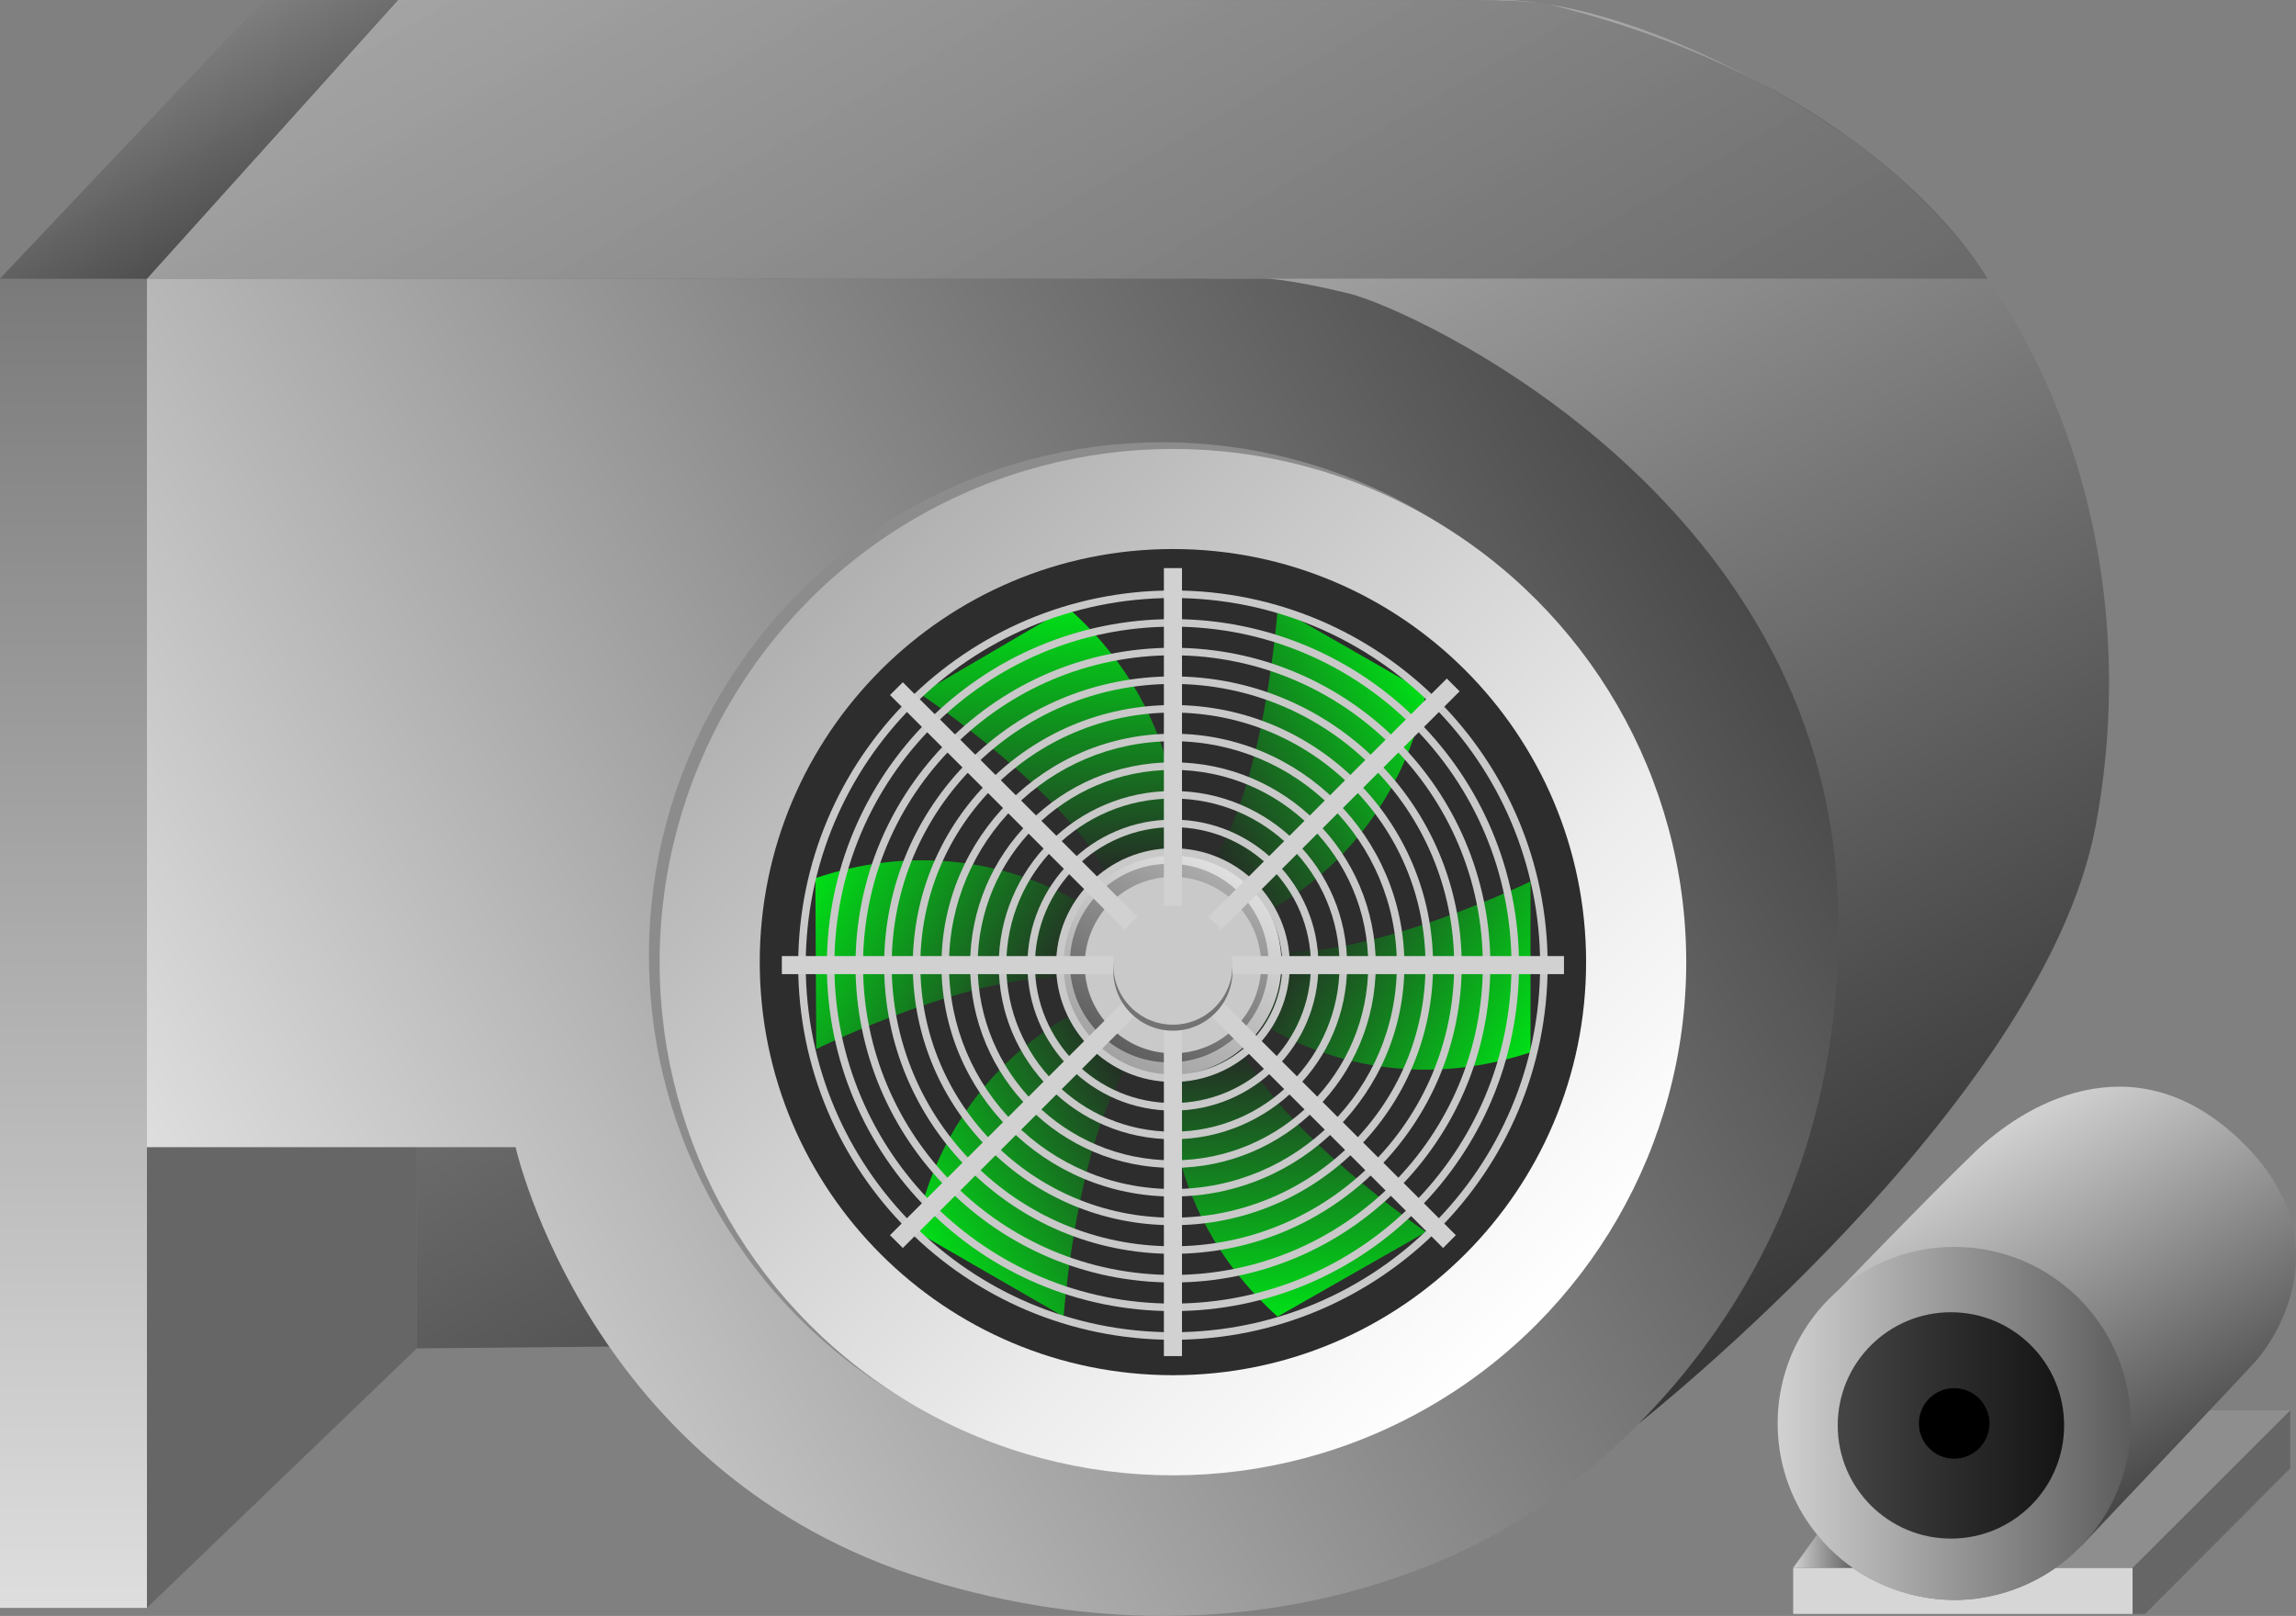 <?xml version="1.0" encoding="utf-8"?>
<!-- Generator: Adobe Illustrator 16.0.0, SVG Export Plug-In . SVG Version: 6.00 Build 0)  -->
<!DOCTYPE svg PUBLIC "-//W3C//DTD SVG 1.1//EN" "http://www.w3.org/Graphics/SVG/1.1/DTD/svg11.dtd">
<svg version="1.1" id="图层_1" xmlns:x="http://ns.adobe.com/Extensibility/1.0/" xmlns:i="http://ns.adobe.com/AdobeIllustrator/10.0/" xmlns:graph="http://ns.adobe.com/Graphs/1.0/"
	 xmlns="http://www.w3.org/2000/svg" xmlns:xlink="http://www.w3.org/1999/xlink" x="0px" y="0px" width="203.453px"
	 height="143.228px" viewBox="0 0 203.453 143.228" enable-background="new 0 0 203.453 143.228" xml:space="preserve">


	<rect x="0" y="0" width="203.453" height="143.228" fill="#808080" stroke="none"/>


	<g i:extraneous="self">
		<linearGradient id="SVGID_1_" gradientUnits="userSpaceOnUse" x1="6.511" y1="24.699" x2="6.511" y2="142.511">
			<stop  offset="0" style="stop-color:#7A7A7A"/>
			<stop  offset="1" style="stop-color:#DEDEDE"/>
		</linearGradient>
		<rect y="24.699" fill="url(#SVGID_1_)" width="13.021" height="117.813"/>
		<polygon fill="#666666" points="13.021,101.011 36.938,101.011 36.938,119.511 13.021,142.511 		"/>
		<linearGradient id="SVGID_2_" gradientUnits="userSpaceOnUse" x1="49.15" y1="122.626" x2="36.738" y2="101.128">
			<stop  offset="0" style="stop-color:#545454"/>
			<stop  offset="1" style="stop-color:#6B6B6B"/>
		</linearGradient>
		<path fill="url(#SVGID_2_)" d="M36.938,101.011h10.146c0,0,0.188,7.208,7.75,18.333l-17.896,0.167"/>
		<path fill="#D6D6D6" d="M158.896,138.962h5.27c0,0,8.391,6.416,17.998,0h6.816v4.084h-30.084V138.962z"/>
		<linearGradient id="SVGID_3_" gradientUnits="userSpaceOnUse" x1="164.166" y1="137.49" x2="158.896" y2="137.49">
			<stop  offset="0" style="stop-color:#616161"/>
			<stop  offset="1" style="stop-color:#D1D1D1"/>
		</linearGradient>
		<path fill="url(#SVGID_3_)" d="M158.896,138.962h5.27c0,0-0.85-0.785-3.152-2.945L158.896,138.962z"/>
		<polygon fill="#8E8E8E" points="188.98,138.962 202.947,125.003 195.23,125.003 181.312,138.962 		"/>
		<polygon fill="#666666" points="188.98,138.962 188.98,143.046 190.083,143.046 202.947,130.14 202.947,125.003 		"/>
		<linearGradient id="SVGID_4_" gradientUnits="userSpaceOnUse" x1="193.535" y1="131.767" x2="175.713" y2="100.899">
			<stop  offset="0" style="stop-color:#424242"/>
			<stop  offset="1" style="stop-color:#D1D1D1"/>
		</linearGradient>
		<path fill="url(#SVGID_4_)" d="M184.423,137.027c0,0,13.641-14.377,15.432-16.355c1.791-1.98,7.916-11-1.584-19.834
			s-19.166-2.666-23.166,1.166c-4,3.834-14.092,14.305-14.092,14.305"/>
		<linearGradient id="SVGID_5_" gradientUnits="userSpaceOnUse" x1="188.81" y1="126.164" x2="157.519" y2="126.164">
			<stop  offset="0" style="stop-color:#5C5C5C"/>
			<stop  offset="1" style="stop-color:#D1D1D1"/>
		</linearGradient>
		<circle fill="url(#SVGID_5_)" cx="173.165" cy="126.162" r="15.646"/>
		<linearGradient id="SVGID_6_" gradientUnits="userSpaceOnUse" x1="182.906" y1="126.339" x2="162.843" y2="126.339">
			<stop  offset="0" style="stop-color:#141414"/>
			<stop  offset="1" style="stop-color:#454545"/>
		</linearGradient>
		<circle fill="url(#SVGID_6_)" cx="172.875" cy="126.339" r="10.031"/>
		<circle cx="173.164" cy="126.162" r="3.125"/>
		<linearGradient id="SVGID_7_" gradientUnits="userSpaceOnUse" x1="151.249" y1="122.683" x2="69.131" y2="-19.549">
			<stop  offset="0" style="stop-color:#363636"/>
			<stop  offset="1" style="stop-color:#DEDEDE"/>
		</linearGradient>
		<path fill="url(#SVGID_7_)" d="M145.222,126.162c0,0,35.799-28.24,40.467-52.906c4.666-24.668-4.59-49.502-22.795-61.668
			C144.687-0.579,133.021,0.004,133.021,0.004L35.271,0l-22.25,24.699H107L145.222,126.162z"/>
		<linearGradient id="SVGID_8_" gradientUnits="userSpaceOnUse" x1="145.801" y1="38.185" x2="18.724" y2="111.554">
			<stop  offset="0" style="stop-color:#4A4A4A"/>
			<stop  offset="1" style="stop-color:#DEDEDE"/>
		</linearGradient>
		<path fill="url(#SVGID_8_)" d="M45.688,101.677c0,0,6.5,29.168,36.5,38.334s50.668-3.959,53.668-6.063
			s28.312-18.438,26.988-54.271c-1.322-35.832-37.822-52.334-43.322-53.666c-5.5-1.334-7.438-1.313-7.438-1.313H13.021v76.979
			H45.688z"/>
		<circle fill="#8C8C8C" cx="102.99" cy="84.685" r="45.486"/>
		<linearGradient id="SVGID_9_" gradientUnits="userSpaceOnUse" x1="71.772" y1="53.112" x2="136.1" y2="117.44">
			<stop  offset="0" style="stop-color:#B0B0B0"/>
			<stop  offset="0.148" style="stop-color:#BDBDBD"/>
			<stop  offset="0.716" style="stop-color:#EDEDED"/>
			<stop  offset="1" style="stop-color:#FFFFFF"/>
		</linearGradient>
		<circle fill="url(#SVGID_9_)" cx="103.935" cy="85.277" r="45.486"/>
		<circle fill="#7A7A7A" cx="103.839" cy="85.998" r="35.75"/>
		<linearGradient id="SVGID_10_" gradientUnits="userSpaceOnUse" x1="21.83" y1="19.614" x2="13.718" y2="5.564">
			<stop  offset="0" style="stop-color:#363636"/>
			<stop  offset="1" style="stop-color:#949494"/>
		</linearGradient>
		<polygon fill="url(#SVGID_10_)" points="13.021,24.699 35.271,0 23.355,0 0,24.699 		"/>
		<linearGradient id="SVGID_11_" gradientUnits="userSpaceOnUse" x1="110.068" y1="62.827" x2="61.185" y2="-21.841">
			<stop  offset="0" style="stop-color:#545454"/>
			<stop  offset="1" style="stop-color:#6B6B6B"/>
		</linearGradient>
		<path opacity="0.5" fill="url(#SVGID_11_)" d="M0,24.699h176.107c0,0-9.104-16.905-38.761-24.293c0,0-1.543-0.41-6.855-0.406
			S23.355,0,23.355,0L0,24.699z"/>
		<path fill="#2D2D2D" d="M140.548,85.273c0,20.223-16.393,36.615-36.613,36.615c-20.22,0-36.612-16.393-36.612-36.615
			c0-20.219,16.392-36.611,36.612-36.611C124.156,48.663,140.548,65.054,140.548,85.273z"/>

	</g>
	<g>
			<linearGradient id="SVGID_12_" gradientUnits="userSpaceOnUse" x1="115.38" y1="79.618" x2="136.473" y2="91.795">
				<stop  offset="0.005" style="stop-color:#262626"/>
				<stop  offset="1" style="stop-color:#00E017"/>
			</linearGradient>
			<path fill="url(#SVGID_12_)" d="M135.621,78.126c0,0-14.49,7.042-22.924,6.14l-1.554,5.978c0,0,10.069,7.777,24.478,3.028V78.126
				z"/>

				<linearGradient id="SVGID_13_" gradientUnits="userSpaceOnUse" x1="221.293" y1="49.152" x2="242.386" y2="61.33" gradientTransform="matrix(0.497 -0.868 0.868 0.497 -48.158 239.773)">
				<stop  offset="0.005" style="stop-color:#262626"/>
				<stop  offset="1" style="stop-color:#00E017"/>
			</linearGradient>
			<path fill="url(#SVGID_13_)" d="M113.22,53.853c0,0-1.09,16.075-6.063,22.944l4.414,4.321c0,0,11.752-4.875,14.793-19.737
				L113.22,53.853z"/>

				<linearGradient id="SVGID_14_" gradientUnits="userSpaceOnUse" x1="324.864" y1="132.092" x2="345.956" y2="144.27" gradientTransform="matrix(-0.505 -0.863 0.863 -0.505 143.18 425.308)">
				<stop  offset="0.005" style="stop-color:#262626"/>
				<stop  offset="1" style="stop-color:#00E017"/>
			</linearGradient>
			<path fill="url(#SVGID_14_)" d="M81.541,61.503c0,0,13.396,8.95,16.877,16.683l5.947-1.678c0,0,1.623-12.62-9.754-22.655
				L81.541,61.503z"/>

				<linearGradient id="SVGID_15_" gradientUnits="userSpaceOnUse" x1="227.716" y1="64.654" x2="248.807" y2="76.831" gradientTransform="matrix(-1 0.005 -0.005 -1 320.622 154.826)">
				<stop  offset="0.005" style="stop-color:#262626"/>
				<stop  offset="1" style="stop-color:#00E017"/>
			</linearGradient>
			<path fill="url(#SVGID_15_)" d="M72.33,92.978c0,0,14.454-7.118,22.891-6.26l1.524-5.988c0,0-10.11-7.724-24.493-2.897
				L72.33,92.978z"/>

				<linearGradient id="SVGID_16_" gradientUnits="userSpaceOnUse" x1="215.993" y1="-50.423" x2="237.083" y2="-38.247" gradientTransform="matrix(-0.5 0.866 -0.866 -0.5 167.323 -113.867)">
				<stop  offset="0.005" style="stop-color:#262626"/>
				<stop  offset="1" style="stop-color:#00E017"/>
			</linearGradient>
			<path fill="url(#SVGID_16_)" d="M94.25,116.698c0,0,1.141-16.07,6.135-22.923l-4.4-4.336c0,0-11.769,4.836-14.854,19.691
				L94.25,116.698z"/>

				<linearGradient id="SVGID_17_" gradientUnits="userSpaceOnUse" x1="293.424" y1="-117.622" x2="314.515" y2="-105.445" gradientTransform="matrix(0.496 0.869 -0.869 0.496 -132.551 -104.222)">
				<stop  offset="0.005" style="stop-color:#262626"/>
				<stop  offset="1" style="stop-color:#00E017"/>
			</linearGradient>
			<path fill="url(#SVGID_17_)" d="M126.364,109.194c0,0-13.299-9.1-16.693-16.869l-5.964,1.61c0,0-1.765,12.601,9.502,22.763
				L126.364,109.194z"/>
			<linearGradient id="SVGID_18_" gradientUnits="userSpaceOnUse" x1="98.631" y1="93.977" x2="108.58" y2="76.745">
				<stop  offset="0" style="stop-color:#A1A1A1"/>
				<stop  offset="1" style="stop-color:#E0E0E0"/>
			</linearGradient>
			<circle fill="url(#SVGID_18_)" cx="103.606" cy="85.361" r="9.947"/>
			<linearGradient id="SVGID_19_" gradientUnits="userSpaceOnUse" x1="99.207" y1="92.984" x2="108.009" y2="77.738">
				<stop  offset="0" style="stop-color:#5E5E5E"/>
				<stop  offset="1" style="stop-color:#ABABAB"/>
			</linearGradient>
			<circle fill="url(#SVGID_19_)" cx="103.607" cy="85.361" r="8.801"/>

		<animateTransform attributeName="transform" begin="0s" dur="1s" type="rotate" from="0 103.607 85.361" to="360 103.607 85.361" repeatCount="indefinite"/>
		</g>
	<g>
			<g>
				<path fill="#C9C9C9" d="M70.729,85.541c0-18.337,14.867-33.206,33.207-33.206l0,0c18.339,0,33.206,14.869,33.206,33.206l0,0
					c0,18.34-14.867,33.207-33.206,33.209l0,0C85.596,118.748,70.729,103.881,70.729,85.541L70.729,85.541z M80.926,62.533
					c-5.887,5.891-9.529,14.022-9.529,23.008l0,0c0,8.987,3.642,17.12,9.529,23.01l0,0c5.891,5.888,14.023,9.529,23.01,9.529l0,0
					c8.984,0,17.119-3.642,23.007-9.529l0,0c5.891-5.89,9.532-14.022,9.532-23.01l0,0c0-8.986-3.642-17.117-9.532-23.008l0,0
					c-5.888-5.889-14.022-9.53-23.007-9.53l0,0C94.949,53.003,86.817,56.644,80.926,62.533L80.926,62.533z"/>
			</g>
			<g>
				<path fill="#C9C9C9" d="M73.268,85.541c0.001-16.937,13.731-30.667,30.668-30.667l0,0c16.938,0,30.668,13.73,30.668,30.667l0,0
					c0,16.937-13.729,30.666-30.668,30.668l0,0C86.999,116.207,73.269,102.478,73.268,85.541L73.268,85.541z M82.724,64.328
					c-5.43,5.431-8.788,12.929-8.788,21.213l0,0c0,8.283,3.358,15.783,8.788,21.215l0,0c5.43,5.43,12.927,8.785,21.212,8.785l0,0
					c8.285,0,15.785-3.355,21.214-8.785l0,0c5.429-5.432,8.786-12.932,8.786-21.215l0,0c0-8.284-3.357-15.782-8.786-21.213l0,0
					c-5.429-5.429-12.929-8.786-21.214-8.786l0,0C95.65,55.542,88.153,58.899,82.724,64.328L82.724,64.328z"/>
			</g>
			<g>
				<path fill="#C9C9C9" d="M75.807,85.541c0-15.535,12.594-28.127,28.129-28.127l0,0c15.535,0,28.128,12.592,28.128,28.127l0,0
					c0,15.536-12.593,28.131-28.128,28.131l0,0C88.401,113.672,75.807,101.077,75.807,85.541L75.807,85.541z M84.519,66.124
					c-4.971,4.97-8.044,11.833-8.044,19.417l0,0c0,7.587,3.073,14.446,8.044,19.418l0,0c4.969,4.97,11.833,8.042,19.417,8.042l0,0
					c7.584,0,14.446-3.072,19.417-8.042l0,0c4.97-4.972,8.043-11.831,8.043-19.418l0,0c0-7.583-3.073-14.447-8.043-19.417l0,0
					c-4.971-4.969-11.833-8.043-19.417-8.043l0,0C96.352,58.081,89.488,61.155,84.519,66.124L84.519,66.124z"/>
			</g>
			<g>
				<path fill="#C9C9C9" d="M78.345,85.541c0.001-14.134,11.458-25.589,25.591-25.589l0,0c14.133,0,25.589,11.456,25.589,25.589l0,0
					c0,14.134-11.456,25.59-25.589,25.591l0,0C89.803,111.131,78.347,99.675,78.345,85.541L78.345,85.541z M86.313,67.919
					c-4.511,4.51-7.299,10.739-7.299,17.622l0,0c0,6.883,2.788,13.11,7.299,17.623l0,0c4.511,4.51,10.74,7.299,17.623,7.299l0,0
					c6.883,0,13.112-2.789,17.623-7.299l0,0c4.512-4.513,7.298-10.74,7.298-17.623l0,0c0-6.883-2.786-13.112-7.298-17.622l0,0
					c-4.511-4.511-10.74-7.3-17.623-7.3l0,0C97.053,60.619,90.825,63.408,86.313,67.919L86.313,67.919z"/>
			</g>
			<g>
				<path fill="#C9C9C9" d="M80.884,85.541c0.002-12.729,10.321-23.052,23.052-23.052l0,0c12.732,0,23.049,10.322,23.052,23.052l0,0
					c-0.003,12.732-10.319,23.052-23.052,23.052l0,0C91.205,108.593,80.886,98.273,80.884,85.541L80.884,85.541z M88.108,69.715
					c-4.051,4.052-6.555,9.646-6.555,15.826l0,0c0,6.182,2.504,11.775,6.555,15.828l0,0c4.051,4.052,9.646,6.556,15.828,6.556l0,0
					c6.183,0,11.774-2.504,15.827-6.556l0,0c4.051-4.053,6.555-9.646,6.555-15.828l0,0c0-6.181-2.504-11.774-6.555-15.826l0,0
					c-4.053-4.051-9.645-6.557-15.827-6.557l0,0C97.754,63.158,92.16,65.664,88.108,69.715L88.108,69.715z"/>
			</g>
			<g>
				<path fill="#C9C9C9" d="M83.424,85.541c0-11.328,9.184-20.511,20.512-20.511l0,0c11.327,0,20.512,9.184,20.512,20.511l0,0
					c0,11.329-9.185,20.511-20.512,20.511l0,0C92.608,106.052,83.424,96.87,83.424,85.541L83.424,85.541z M89.904,71.51
					c-3.591,3.592-5.813,8.551-5.813,14.031l0,0c0,5.482,2.221,10.441,5.813,14.033l0,0c3.593,3.592,8.551,5.812,14.032,5.812l0,0
					c5.482,0,10.44-2.22,14.033-5.812l0,0c3.59-3.592,5.809-8.551,5.809-14.033l0,0c0-5.48-2.219-10.439-5.809-14.031l0,0
					c-3.593-3.592-8.551-5.813-14.033-5.813l0,0C98.455,65.697,93.498,67.918,89.904,71.51L89.904,71.51z"/>
			</g>
			<g>
				<path fill="#C9C9C9" d="M85.962,85.541c0-9.926,8.047-17.974,17.974-17.974l0,0c9.924,0,17.974,8.048,17.974,17.974l0,0
					c0,9.927-8.05,17.973-17.974,17.973l0,0C94.009,103.514,85.962,95.468,85.962,85.541L85.962,85.541z M91.7,73.305
					c-3.133,3.134-5.069,7.458-5.069,12.236l0,0c0,4.778,1.936,9.104,5.069,12.236l0,0c3.133,3.132,7.456,5.067,12.236,5.067l0,0
					c4.78,0,9.105-1.936,12.236-5.067l0,0c3.131-3.133,5.069-7.458,5.069-12.236l0,0c0-4.778-1.938-9.102-5.069-12.236l0,0
					c-3.131-3.131-7.456-5.069-12.236-5.069l0,0C99.156,68.236,94.833,70.174,91.7,73.305L91.7,73.305z"/>
			</g>
			<g>
				<path fill="#C9C9C9" d="M88.501,85.541c0-8.524,6.91-15.433,15.435-15.433l0,0c8.522,0,15.434,6.909,15.434,15.433l0,0
					c0,8.525-6.911,15.434-15.434,15.434l0,0C95.411,100.975,88.501,94.066,88.501,85.541L88.501,85.541z M93.495,75.102
					c-2.673,2.67-4.325,6.36-4.325,10.439l0,0c0,4.079,1.652,7.768,4.325,10.441l0,0c2.672,2.674,6.364,4.324,10.441,4.324l0,0
					c4.078,0,7.768-1.65,10.44-4.324l0,0c2.674-2.674,4.327-6.362,4.327-10.441l0,0c0-4.079-1.653-7.769-4.327-10.439l0,0
					c-2.673-2.674-6.362-4.325-10.44-4.325l0,0C99.859,70.776,96.167,72.428,93.495,75.102L93.495,75.102z"/>
			</g>
			<g>
				<path fill="#C9C9C9" d="M91.04,85.541c0-7.121,5.775-12.895,12.896-12.896l0,0c7.122,0.001,12.895,5.775,12.895,12.896l0,0
					c0,7.123-5.772,12.896-12.895,12.897l0,0C96.814,98.437,91.04,92.664,91.04,85.541L91.04,85.541z M95.29,76.896
					c-2.212,2.214-3.581,5.269-3.581,8.645l0,0c0,3.378,1.368,6.434,3.581,8.646l0,0c2.215,2.214,5.27,3.58,8.646,3.58l0,0
					c3.378,0,6.434-1.366,8.646-3.58l0,0c2.212-2.213,3.581-5.269,3.581-8.646l0,0c0-3.375-1.369-6.43-3.581-8.645l0,0
					c-2.213-2.215-5.269-3.582-8.646-3.582l0,0C100.56,73.315,97.504,74.682,95.29,76.896L95.29,76.896z"/>
			</g>
			<g>
				<path fill="#C9C9C9" d="M93.58,85.541c0-5.719,4.637-10.356,10.356-10.356l0,0c5.718,0,10.356,4.638,10.356,10.356l0,0
					c0,5.721-4.639,10.357-10.356,10.357l0,0C98.217,95.898,93.581,91.262,93.58,85.541L93.58,85.541z M97.086,78.691
					c-1.755,1.754-2.839,4.175-2.839,6.85l0,0c0,2.677,1.084,5.095,2.839,6.852l0,0c1.752,1.754,4.173,2.838,6.85,2.838l0,0
					c2.677,0,5.096-1.084,6.852-2.838l0,0c1.753-1.757,2.837-4.175,2.837-6.852l0,0c0-2.675-1.084-5.095-2.837-6.85l0,0
					c-1.756-1.753-4.175-2.838-6.852-2.838l0,0C101.259,75.853,98.839,76.938,97.086,78.691L97.086,78.691z"/>
			</g>
			<g>
				<path fill="#C9C9C9" d="M96.119,85.541c0.001-4.318,3.501-7.819,7.817-7.819l0,0c4.316,0,7.816,3.501,7.816,7.819l0,0
					c0,4.317-3.5,7.816-7.816,7.818l0,0C99.62,93.357,96.12,89.858,96.119,85.541L96.119,85.541z"/>
			</g>
			<polygon fill="#D1D1D1" points="138.588,84.739 105.872,84.739 129.34,61.273 128.205,60.139 104.739,83.605 104.739,50.354
				103.134,50.354 103.134,83.605 79.999,60.47 78.864,61.604 102,84.739 69.281,84.739 69.281,86.342 102.001,86.342
				78.864,109.479 79.999,110.613 103.134,87.477 103.134,120.196 104.739,120.196 104.739,87.478 127.873,110.613 129.005,109.479
				105.872,86.342 138.588,86.342 			"/>
			<g>
				<path fill="#737373" d="M98.658,86.076c0-2.916,2.363-5.279,5.278-5.279l0,0c2.916,0,5.278,2.363,5.278,5.279l0,0
					c0,2.915-2.362,5.278-5.278,5.278l0,0C101.021,91.354,98.658,88.991,98.658,86.076L98.658,86.076z"/>
			</g>
			<g>
				<path fill="#C9C9C9" d="M98.658,85.541c0-2.914,2.363-5.277,5.278-5.277l0,0c2.916,0,5.278,2.363,5.278,5.277l0,0
					c0,2.915-2.362,5.28-5.278,5.281l0,0C101.021,90.821,98.658,88.456,98.658,85.541L98.658,85.541z"/>
			</g>
		</g>


</svg>
